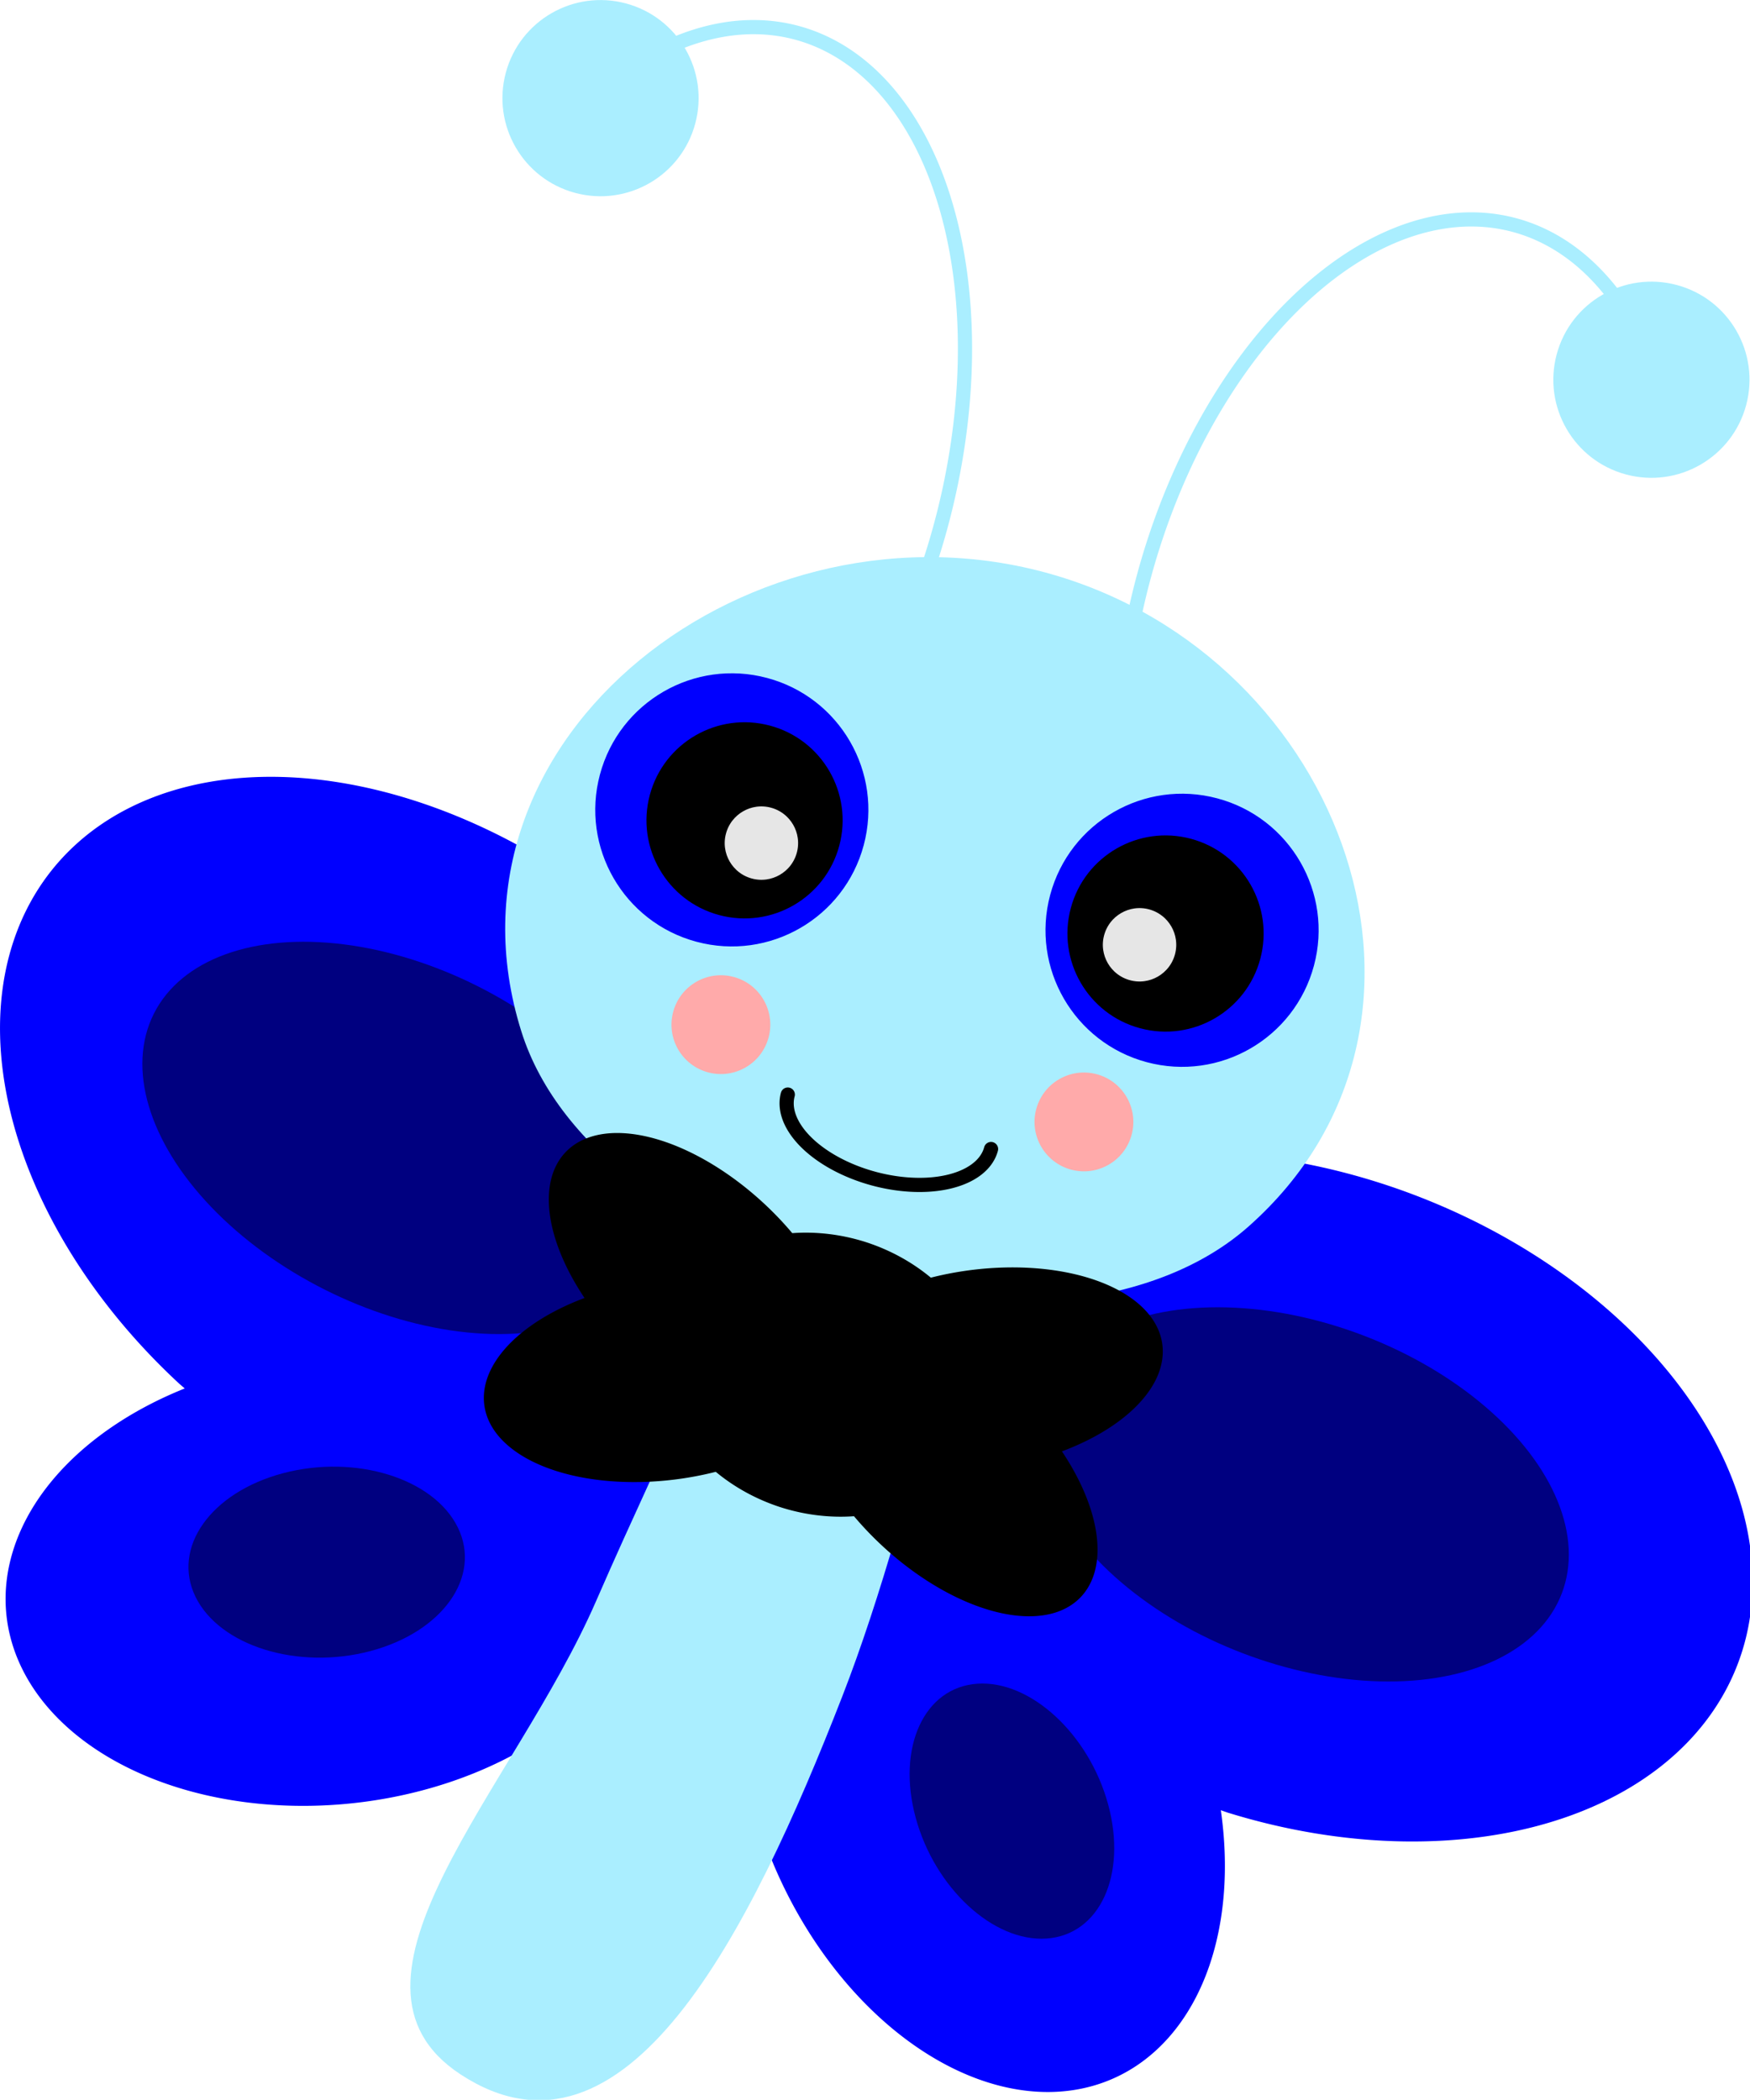 <?xml version="1.0" encoding="UTF-8" standalone="no"?>
<!-- Created with Inkscape (http://www.inkscape.org/) -->

<svg
   xmlns:dc="http://purl.org/dc/elements/1.1/"
   xmlns:cc="http://creativecommons.org/ns#"
   xmlns:rdf="http://www.w3.org/1999/02/22-rdf-syntax-ns#"
   xmlns:svg="http://www.w3.org/2000/svg"
   xmlns="http://www.w3.org/2000/svg"
   xmlns:sodipodi="http://sodipodi.sourceforge.net/DTD/sodipodi-0.dtd"
   xmlns:inkscape="http://www.inkscape.org/namespaces/inkscape"
   width="163.113mm"
   height="195.719mm"
   viewBox="0 0 163.113 195.719"
   version="1.1"
   id="svg8"
   inkscape:version="0.92.4 (5da689c313, 2019-01-14)"
   sodipodi:docname="butterfly.svg"
   inkscape:export-filename="E:\munka\my_svg_drawings\butterfly.png"
   inkscape:export-xdpi="10.375529"
   inkscape:export-ydpi="10.375529">
  <defs
     id="defs2">
    <inkscape:path-effect
       effect="spiro"
       id="path-effect5567"
       is_visible="true" />
    <inkscape:path-effect
       effect="spiro"
       id="path-effect5563"
       is_visible="true" />
    <inkscape:path-effect
       effect="spiro"
       id="path-effect5531"
       is_visible="true" />
    <inkscape:path-effect
       effect="spiro"
       id="path-effect5531-3"
       is_visible="true" />
    <filter
       inkscape:collect="always"
       style="color-interpolation-filters:sRGB"
       id="filter2680"
       x="-0.348"
       width="1.696"
       y="-0.348"
       height="1.696">
      <feGaussianBlur
         inkscape:collect="always"
         stdDeviation="1.417"
         id="feGaussianBlur2682" />
    </filter>
    <filter
       inkscape:collect="always"
       style="color-interpolation-filters:sRGB"
       id="filter2684"
       x="-0.348"
       width="1.696"
       y="-0.348"
       height="1.696">
      <feGaussianBlur
         inkscape:collect="always"
         stdDeviation="1.417"
         id="feGaussianBlur2686" />
    </filter>
  </defs>
  <sodipodi:namedview
     id="base"
     pagecolor="#ffffff"
     bordercolor="#666666"
     borderopacity="1.0"
     inkscape:pageopacity="0.0"
     inkscape:pageshadow="2"
     inkscape:zoom="0.49497475"
     inkscape:cx="876.90822"
     inkscape:cy="33.024825"
     inkscape:document-units="mm"
     inkscape:current-layer="layer1"
     showgrid="false"
     inkscape:window-width="1920"
     inkscape:window-height="1017"
     inkscape:window-x="-8"
     inkscape:window-y="-8"
     inkscape:window-maximized="1"
     fit-margin-top="0"
     fit-margin-left="0"
     fit-margin-right="0"
     fit-margin-bottom="0"
     showguides="false">
    <inkscape:grid
       type="xygrid"
       id="grid953"
       originx="44.893"
       originy="25.97" />
  </sodipodi:namedview>
  <g
     inkscape:label="Layer 1"
     inkscape:groupmode="layer"
     id="layer1"
     transform="translate(-9.991,-53.512)">
    <circle
       style="opacity:1;fill:#ffffff;fill-opacity:1;fill-rule:nonzero;stroke:#000000;stroke-width:1.323;stroke-linecap:round;stroke-linejoin:round;stroke-miterlimit:4;stroke-dasharray:none;stroke-opacity:1"
       id="path883-0-6"
       cx="314.091"
       cy="100.261"
       r="0" />
    <circle
       style="opacity:1;fill:#ffffff;fill-opacity:1;fill-rule:nonzero;stroke:#000000;stroke-width:1.323;stroke-linecap:round;stroke-linejoin:round;stroke-miterlimit:4;stroke-dasharray:none;stroke-opacity:1"
       id="path883-0-62"
       cx="314.091"
       cy="100.261"
       r="0" />
    <circle
       style="opacity:1;fill:#ffffff;fill-opacity:1;fill-rule:nonzero;stroke:#000000;stroke-width:1.323;stroke-linecap:round;stroke-linejoin:round;stroke-miterlimit:4;stroke-dasharray:none;stroke-opacity:1"
       id="path883-0-3"
       cx="314.091"
       cy="100.261"
       r="0" />
    <g
       transform="translate(28.023,-0.912)"
       id="g5352-2" />
    <g
       id="g7309">
      <g
         style="stroke-width:1.061"
         transform="matrix(0.943,0,0,0.943,0.571,14.249)"
         id="g2802">
        <path
           id="path1740"
           d="m 85.1,147.541 a 46.149,31.826 38.984 0 1 -0.244,40.294 46.149,31.826 38.984 0 1 -10.676,5.757 22.093,32.039 83.941 0 1 0.243,3.071 22.093,32.039 83.941 0 1 -32.697,23.434 22.093,32.039 83.941 0 1 -31.175,-20.952 22.093,32.039 83.941 0 1 17.698,-20.272 46.149,31.826 38.984 0 1 -0.551,-0.476 46.149,31.826 38.984 0 1 -10.408,-53.11 46.149,31.826 38.984 0 1 57.158,9.438 46.149,31.826 38.984 0 1 10.653,12.817 z"
           style="opacity:1;fill:#0000ff;fill-opacity:1;fill-rule:nonzero;stroke:none;stroke-width:1.403;stroke-linecap:round;stroke-linejoin:round;stroke-miterlimit:4;stroke-dasharray:none;stroke-opacity:1"
           inkscape:connector-curvature="0" />
        <path
           inkscape:connector-curvature="0"
           style="opacity:1;fill:#0000ff;fill-opacity:1;fill-rule:nonzero;stroke:none;stroke-width:5.303;stroke-linecap:round;stroke-linejoin:round;stroke-miterlimit:4;stroke-dasharray:none;stroke-opacity:1"
           d="m 327.117,342.352 a 174.42,120.286 21.016 0 0 -131.428,76.945 174.42,120.286 21.016 0 0 1.332,45.824 121.092,83.5 66.059 0 0 -10.512,5.008 A 121.092,83.5 66.059 0 0 171.598,621.438 121.092,83.5 66.059 0 0 299.092,683.883 121.092,83.5 66.059 0 0 332,587.645 a 174.42,120.286 21.016 0 0 2.598,0.904 A 174.42,120.286 21.016 0 0 528.105,522.252 174.42,120.286 21.016 0 0 389.199,353 174.42,120.286 21.016 0 0 327.117,342.352 Z"
           transform="matrix(0.265,0,0,0.265,42.678,64.835)"
           id="path815-0-8-4-0-0-0-62-2-6" />
        <path
           style="fill:#aaeeff;fill-rule:evenodd;stroke:none;stroke-width:0.281px;stroke-linecap:butt;stroke-linejoin:miter;stroke-opacity:1"
           d="m 106.594,160.145 c 0,0 -5.711,29.543 -13.352,49.167 -9.119,23.418 -21.456,47.972 -37.692,37.387 -14.122,-9.207 5.325,-28.355 13.346,-46.782 7.913,-18.18 10.293,-20.485 14.93,-40.277 2.097,-8.95 22.768,0.506 22.768,0.506 z"
           id="path951-1-4"
           inkscape:connector-curvature="0"
           sodipodi:nodetypes="cssssc" />
        <ellipse
           style="opacity:1;fill:#000080;fill-opacity:1;fill-rule:nonzero;stroke:none;stroke-width:1.403;stroke-linecap:round;stroke-linejoin:round;stroke-miterlimit:4;stroke-dasharray:none;stroke-opacity:1"
           id="path815-0-8-4-0-0-0-62-2"
           cx="197.314"
           cy="-127.093"
           rx="27.371"
           ry="16.794"
           transform="matrix(0.934,0.358,0.358,-0.934,0,0)" />
        <ellipse
           style="opacity:1;fill:#000080;fill-opacity:1;fill-rule:nonzero;stroke:none;stroke-width:1.403;stroke-linecap:round;stroke-linejoin:round;stroke-miterlimit:4;stroke-dasharray:none;stroke-opacity:1"
           id="path815-0-8-4-0-0-0-62-2-4"
           cx="113.739"
           cy="-115.387"
           rx="27.371"
           ry="16.794"
           transform="matrix(0.893,0.449,0.45,-0.893,0,0)" />
        <path
           style="fill:#aaeeff;fill-opacity:1;fill-rule:evenodd;stroke:none;stroke-width:1.403;stroke-linecap:butt;stroke-linejoin:miter;stroke-miterlimit:4;stroke-dasharray:none;stroke-opacity:1"
           d="m 61.524,143.596 c 7.447,23.669 53.314,35.72 71.881,19.261 22.586,-20.021 9.528,-56.158 -19.48,-64.464 C 84.471,89.957 52.326,114.362 61.524,143.596 Z"
           id="path9785-0"
           inkscape:connector-curvature="0"
           sodipodi:nodetypes="ssss" />
        <g
           id="g1654"
           style="fill:#0000ff;stroke-width:1.491"
           transform="matrix(0.687,0.184,-0.184,0.687,49.717,39.819)">
          <circle
             r="18.976"
             cy="99.304"
             cx="138.837"
             id="path1649"
             style="opacity:1;fill:#0000ff;fill-opacity:1;fill-rule:nonzero;stroke:none;stroke-width:1.973;stroke-linecap:round;stroke-linejoin:round;stroke-miterlimit:4;stroke-dasharray:none;stroke-opacity:1" />
        </g>
        <circle
           style="opacity:1;fill:#000000;fill-opacity:1;fill-rule:nonzero;stroke:none;stroke-width:1.403;stroke-linecap:round;stroke-linejoin:round;stroke-miterlimit:4;stroke-dasharray:none;stroke-opacity:1"
           id="path967-4"
           cx="-155.581"
           cy="96.906"
           r="9.694"
           transform="matrix(-0.966,-0.259,-0.259,0.966,0,0)" />
        <circle
           style="opacity:1;fill:#e6e6e6;fill-opacity:1;fill-rule:nonzero;stroke:#000000;stroke-width:1.403;stroke-linecap:round;stroke-linejoin:round;stroke-miterlimit:4;stroke-dasharray:none;stroke-opacity:1"
           id="path984-1"
           cx="-153.389"
           cy="98.648"
           r="4.328"
           transform="matrix(-0.966,-0.259,-0.259,0.966,0,0)" />
        <g
           id="g1654-7"
           style="fill:#0000ff;stroke-width:1.491"
           transform="matrix(-0.687,-0.184,-0.184,0.687,195.977,79.009)">
          <circle
             r="18.976"
             cy="99.304"
             cx="138.837"
             id="path1649-3"
             style="opacity:1;fill:#0000ff;fill-opacity:1;fill-rule:nonzero;stroke:none;stroke-width:1.973;stroke-linecap:round;stroke-linejoin:round;stroke-miterlimit:4;stroke-dasharray:none;stroke-opacity:1" />
        </g>
        <circle
           style="opacity:1;fill:#000000;fill-opacity:1;fill-rule:nonzero;stroke:none;stroke-width:1.403;stroke-linecap:round;stroke-linejoin:round;stroke-miterlimit:4;stroke-dasharray:none;stroke-opacity:1"
           id="path967-4-0"
           cx="112.496"
           cy="96.906"
           r="9.694"
           transform="rotate(15)" />
        <circle
           style="opacity:1;fill:#e6e6e6;fill-opacity:1;fill-rule:nonzero;stroke:#000000;stroke-width:1.403;stroke-linecap:round;stroke-linejoin:round;stroke-miterlimit:4;stroke-dasharray:none;stroke-opacity:1"
           id="path984-1-6"
           cx="114.688"
           cy="98.648"
           r="4.328"
           transform="rotate(15)" />
        <path
           style="opacity:1;fill:none;fill-opacity:1;fill-rule:nonzero;stroke:#000000;stroke-width:1.403;stroke-linecap:round;stroke-linejoin:round;stroke-miterlimit:4;stroke-dasharray:none;stroke-opacity:1"
           id="path1707"
           sodipodi:type="arc"
           sodipodi:cx="134.03838"
           sodipodi:cy="121.98076"
           sodipodi:rx="10.399449"
           sodipodi:ry="5.8277102"
           sodipodi:start="0"
           sodipodi:end="3.1415927"
           d="m 144.438,121.981 a 10.399,5.828 0 0 1 -5.2,5.047 10.399,5.828 0 0 1 -10.399,0 10.399,5.828 0 0 1 -5.2,-5.047"
           sodipodi:open="true"
           transform="rotate(15)" />
        <g
           style="stroke-width:1.061"
           id="g2587"
           transform="rotate(15,104.9,-212.697)">
          <g
             style="stroke-width:1.061"
             transform="translate(0,2.154)"
             id="g2553">
            <g
               id="g2523"
               style="stroke:#aaeeff;stroke-width:1.061;stroke-opacity:1">
              <path
                 transform="scale(1,-1)"
                 sodipodi:open="true"
                 d="M 181.713,-90.545 A 26.375,43.206 0 0 1 170.688,-45.508 26.375,43.206 0 0 1 141.068,-45.654"
                 sodipodi:end="2.1700323"
                 sodipodi:start="6.0683178"
                 sodipodi:ry="43.20636"
                 sodipodi:rx="26.375002"
                 sodipodi:cy="-81.332779"
                 sodipodi:cx="155.94408"
                 sodipodi:type="arc"
                 id="path1010-9-0"
                 style="opacity:1;fill:none;fill-opacity:1;fill-rule:nonzero;stroke:#aaeeff;stroke-width:1.403;stroke-linecap:round;stroke-linejoin:round;stroke-miterlimit:4;stroke-dasharray:none;stroke-opacity:1" />
            </g>
            <circle
               style="opacity:1;fill:#aaeeff;fill-opacity:1;fill-rule:nonzero;stroke:none;stroke-width:1.403;stroke-linecap:round;stroke-linejoin:round;stroke-miterlimit:4;stroke-dasharray:none;stroke-opacity:1"
               id="path967-4-0-1"
               cx="138.895"
               cy="49.389"
               r="9.694" />
          </g>
          <g
             style="stroke-width:1.061"
             id="g2553-6"
             transform="matrix(-1,0,0,1,385.326,2.154)">
            <g
               id="g2523-4"
               style="stroke:#aaeeff;stroke-width:1.061;stroke-opacity:1">
              <path
                 transform="scale(1,-1)"
                 sodipodi:open="true"
                 d="M 181.713,-90.545 A 26.375,43.206 0 0 1 170.688,-45.508 26.375,43.206 0 0 1 141.068,-45.654"
                 sodipodi:end="2.1700323"
                 sodipodi:start="6.0683178"
                 sodipodi:ry="43.20636"
                 sodipodi:rx="26.375002"
                 sodipodi:cy="-81.332779"
                 sodipodi:cx="155.94408"
                 sodipodi:type="arc"
                 id="path1010-9-0-9"
                 style="opacity:1;fill:none;fill-opacity:1;fill-rule:nonzero;stroke:#aaeeff;stroke-width:1.403;stroke-linecap:round;stroke-linejoin:round;stroke-miterlimit:4;stroke-dasharray:none;stroke-opacity:1" />
            </g>
            <circle
               style="opacity:1;fill:#aaeeff;fill-opacity:1;fill-rule:nonzero;stroke:none;stroke-width:1.403;stroke-linecap:round;stroke-linejoin:round;stroke-miterlimit:4;stroke-dasharray:none;stroke-opacity:1"
               id="path967-4-0-1-1"
               cx="138.895"
               cy="49.389"
               r="9.694" />
          </g>
        </g>
        <circle
           style="opacity:1;fill:#ffaaaa;fill-opacity:1;fill-rule:nonzero;stroke:none;stroke-width:1.403;stroke-linecap:round;stroke-linejoin:round;stroke-miterlimit:4;stroke-dasharray:none;stroke-opacity:1;filter:url(#filter2684)"
           id="path967-4-0-3"
           cx="170.944"
           cy="136.92"
           r="4.883"
           transform="rotate(15,103.328,-200.758)" />
        <circle
           r="4.883"
           cy="136.92"
           cx="208.094"
           id="circle2622"
           style="opacity:1;fill:#ffaaaa;fill-opacity:1;fill-rule:nonzero;stroke:none;stroke-width:1.403;stroke-linecap:round;stroke-linejoin:round;stroke-miterlimit:4;stroke-dasharray:none;stroke-opacity:1;filter:url(#filter2680)"
           transform="rotate(15,103.328,-200.758)" />
        <ellipse
           style="opacity:1;fill:#000080;fill-opacity:1;fill-rule:nonzero;stroke:none;stroke-width:1.417;stroke-linecap:round;stroke-linejoin:round;stroke-miterlimit:4;stroke-dasharray:none;stroke-opacity:1"
           id="path815-0-8-4-0-0-0-62-2-8"
           cx="232.127"
           cy="49.291"
           rx="13.051"
           ry="9.533"
           transform="matrix(0.262,0.965,0.998,-0.068,0,0)" />
        <ellipse
           transform="matrix(0.967,-0.256,0.44,0.898,0,0)"
           ry="9.791"
           rx="13.404"
           cy="204.276"
           cx="-49.227"
           id="ellipse2742"
           style="opacity:1;fill:#000080;fill-opacity:1;fill-rule:nonzero;stroke:none;stroke-width:1.417;stroke-linecap:round;stroke-linejoin:round;stroke-miterlimit:4;stroke-dasharray:none;stroke-opacity:1" />
      </g>
      <path
         inkscape:transform-center-y="-7.9156946"
         inkscape:transform-center-x="-7.7470787"
         inkscape:connector-curvature="0"
         id="path815-0-8-4-0-0-0"
         d="m 72.336,160.062 a 17.137,9.315 43.672 0 0 -7.244,-0.602 17.137,9.315 43.672 0 0 -3.747,4.035 17.137,9.315 43.672 0 0 3.128,10.999 9.32,17.129 81.974 0 0 -8.242,12.583 9.32,17.129 81.974 0 0 20.475,3.62 15.623,12.98 17.72 0 0 6.04,3.301 15.623,12.98 17.72 0 0 6.844,0.838 17.129,9.32 43.646 0 0 18.753,8.983 17.129,9.32 43.646 0 0 0.628,-15.029 9.315,17.137 81.949 0 0 8.949,-7.119 9.315,17.137 81.949 0 0 -0.696,-5.462 9.315,17.137 81.949 0 0 -20.471,-3.609 15.623,12.98 17.72 0 0 -6.054,-3.313 15.623,12.98 17.72 0 0 -6.863,-0.837 17.137,9.315 43.672 0 0 -11.499,-8.388 z"
         style="opacity:1;fill:#000000;fill-opacity:1;fill-rule:nonzero;stroke:none;stroke-width:1.323;stroke-linecap:round;stroke-linejoin:round;stroke-miterlimit:4;stroke-dasharray:none;stroke-opacity:1" />
    </g>
  </g>
</svg>

